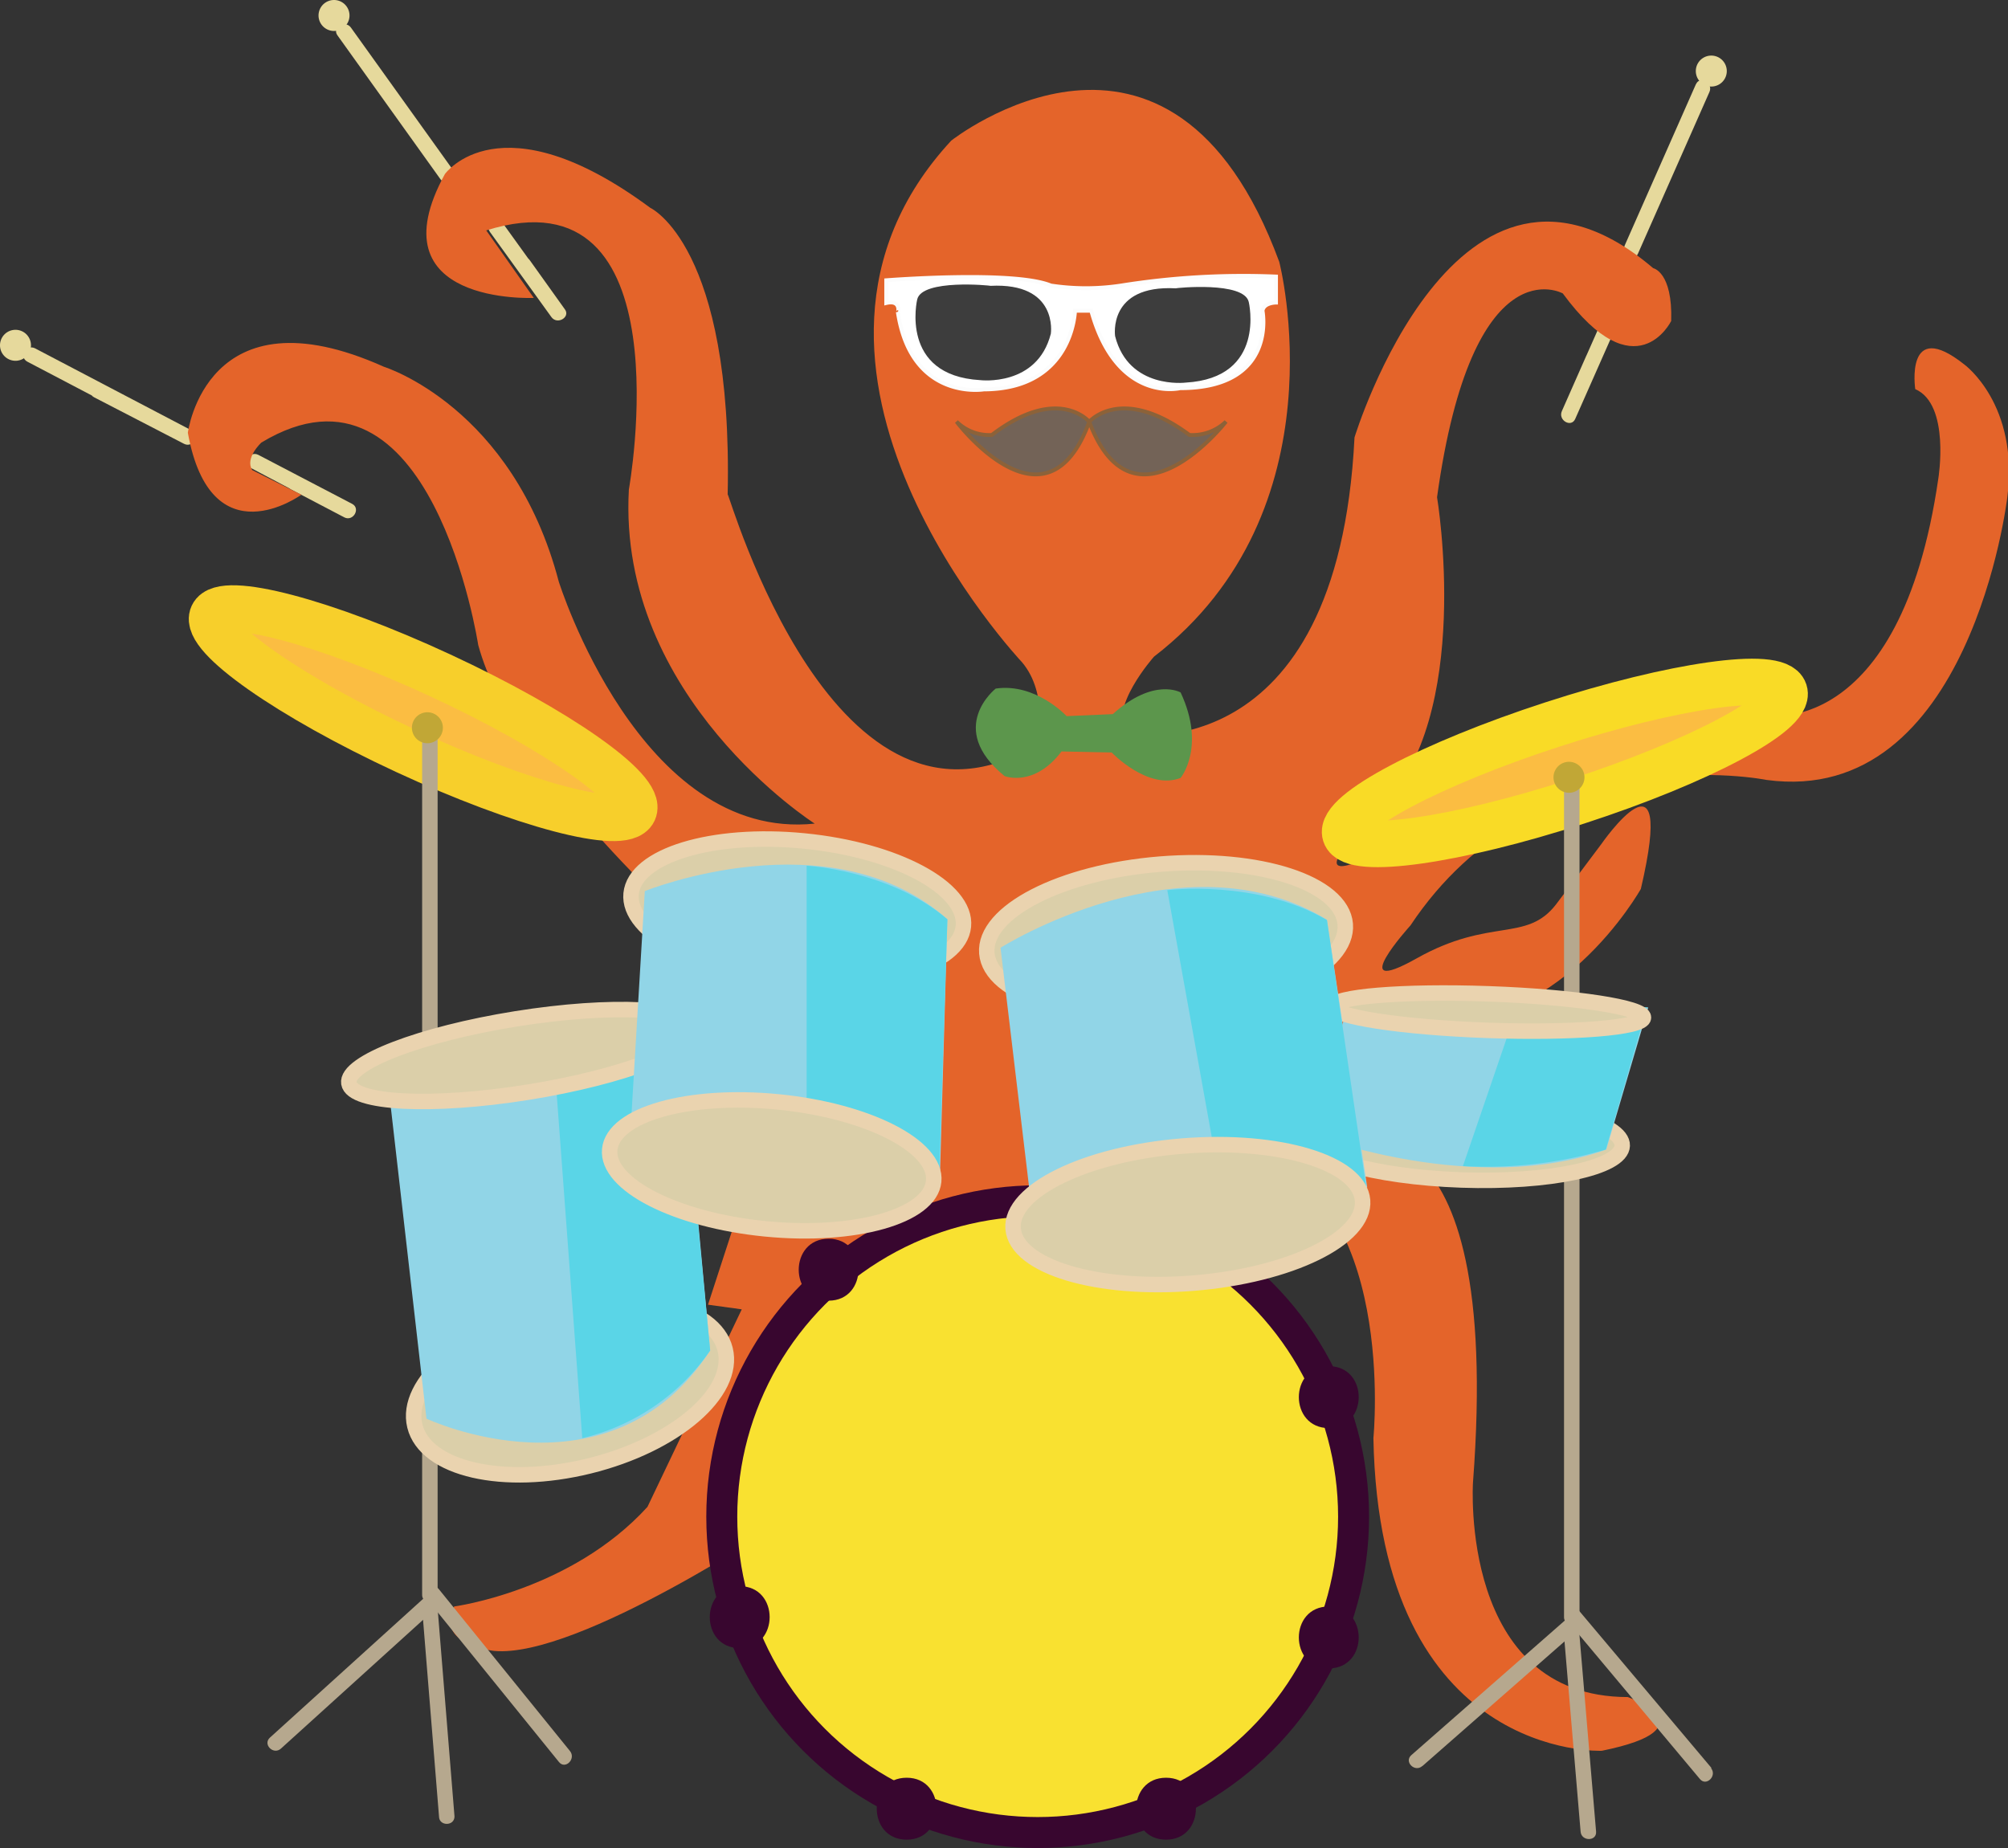 <svg xmlns="http://www.w3.org/2000/svg" viewBox="0 0 129.67 119.35"><rect x="0" y="0" width="129.67" height="119.35" fill="#333333" stroke="none"/><defs><style>.cls-1{fill:#e6d99c;}.cls-2{fill:#e4642a;}.cls-3{fill:#5c964c;}.cls-4{fill:#736357;stroke:#8c6239;}.cls-10,.cls-13,.cls-14,.cls-4,.cls-5,.cls-7{stroke-miterlimit:10;}.cls-4,.cls-5{stroke-width:0.25px;}.cls-5{fill:#fff;stroke:#fcfcfc;}.cls-6{fill:#3d3d3d;}.cls-7,.cls-8{fill:#f9e130;}.cls-7{stroke:#38062f;stroke-width:2px;}.cls-9{fill:#38062f;}.cls-10,.cls-13{fill:#fbbd42;stroke-width:3px;}.cls-10{stroke:#f9db26;}.cls-11{fill:#b6a88e;}.cls-12{fill:#c1a736;}.cls-13{stroke:#f7cf2b;}.cls-14{fill:#dbcfa9;stroke:#ead3af;}.cls-15{fill:#91d5e7;}.cls-16{fill:#5ad5e7;}</style></defs><title>E3</title><g id="Layer_2" data-name="Layer 2"><g id="DESIGNmain"><g id="ELEC_copy" data-name="ELEC copy"><g id="E_Octopus_copy_4" data-name="E_Octopus copy 4"><g id="Octopus"><g id="Stick"><path class="cls-1" d="M1,23.3a1,1,0,0,0,0-2,1,1,0,0,0,0,2Z"/><path class="cls-1" d="M1.77,23.36l10.11,5.3.5-.86-5.8-3c-.57-.3-1.08.56-.5.86l5.8,3c.57.3,1.08-.56.5-.86L2.27,22.5c-.57-.3-1.08.56-.5.86Z"/><path class="cls-1" d="M16.23,30.24l6,3.17.51-.87-3.47-1.81c-.57-.3-1.08.56-.51.86l3.47,1.82c.57.3,1.08-.57.51-.87l-6.05-3.16c-.57-.3-1.07.56-.5.86Z"/></g><g id="Stick-2" data-name="Stick"><path class="cls-1" d="M21.57,2a1,1,0,0,0,0-2,1,1,0,0,0,0,2Z"/><path class="cls-1" d="M21.79,2.28l6.65,9.29.87-.51L25.49,5.74c-.37-.52-1.24,0-.86.5l3.81,5.33c.37.52,1.24,0,.87-.51L22.66,1.78c-.38-.52-1.24,0-.87.5Z"/><path class="cls-1" d="M31.61,14.94l4,5.54.87-.5-2.28-3.19c-.37-.51-1.24,0-.87.51l2.28,3.18c.38.52,1.24,0,.87-.5l-4-5.55c-.37-.52-1.23,0-.86.51Z"/></g><g id="Stick-3" data-name="Stick"><path class="cls-1" d="M110.51,5.59a1,1,0,0,0,0-2,1,1,0,0,0,0,2Z"/><path class="cls-1" d="M109.52,5.43l-4.61,10.44.86.51,2.65-6c.26-.58-.6-1.09-.86-.5l-2.65,6c-.26.58.6,1.09.86.51l4.62-10.45c.26-.58-.61-1.09-.87-.5Z"/><path class="cls-1" d="M103.62,20.31l-2.76,6.24.86.51,1.58-3.58c.26-.59-.6-1.1-.86-.51l-1.58,3.58c-.26.59.6,1.09.86.51l2.76-6.24c.26-.59-.6-1.1-.86-.51Z"/></g><g id="Body"><path class="cls-2" d="M67,48.05s.75-3.21-1-5.28c0,0-18.06-19.12-4.57-33.69,0,0,14.17-11.2,21.18,7.83,0,0,4.18,16.05-8.09,25.5,0,0-3,3.37-1.76,5,0,0,13.63,2.56,14.71-19.16,0,0,6.61-21.72,19.29-10.93,0,0,1.26.24,1.16,3.41,0,0-2.27,4.65-7-1.78,0,0-5.84-3.27-8.12,13.16,0,0,2.38,14.16-3.66,20.1s-.5,3-.5,3,14.35-11.68,25.24-9c0,0,8.81,1.76,11.29-15.3,0,0,.79-4.79-1.49-5.78,0,0-.69-4.66,3.17-1.59,0,0,3.56,2.58,2.77,8.61,0,0-2.38,20-15.54,18.22,0,0-14.75-3-23,9.4,0,0-4.34,4.79.41,2.12s7.08-1,9-3.49l2.92-3.89s4.88-7.05,2.55,2.9c0,0-5.44,9.71-14.25,8.43L86.8,73.87s10.29-4,8.32,21.88c0,0-.9,13.85,10,13.85,0,0,5.54,2-1.68,3.47,0,0-14.36.64-14.75-20.19,0,0,1.59-15.94-8.11-18.51L66.61,80l-16,18.21s-13.26,8.91-18.7,8.41c0,0-3.86-.39-2.58-2.87,0,0,7.53-1,12.48-6.43L47.9,84.56l-2.18-.3,4.06-12.47.1-5,1.59-6.64-6.24.4s-12-10.29-14.35-18.9c0,0-3-19.7-14-13.07,0,0-1.09,1-.59,1.78l3.17,1.59s-5.84,4.25-7.33-4c0,0,1.19-9.41,12.67-4.26,0,0,8.31,2.57,11.28,13.86,0,0,5.25,16.82,16.53,15.64,0,0-12.76-8.12-12-21.58,0,0,3.76-20.79-9.21-16.73l3.07,4.36s-10.39.49-5.74-8c0,0,3.56-5,13.26,2.18,0,0,5.35,2.44,5,18.51C47.11,31.91,53.93,56.08,67,48.05Z"/></g><path id="Bow" class="cls-3" d="M68.88,46.25s-2-2.16-4.58-1.78c0,0-3.24,2.54.57,5.65,0,0,1.9.76,3.68-1.59l3.24.07s2.35,2.46,4.45,1.64c0,0,1.65-2,0-5.52,0,0-1.72-1-4.38,1.4Z"/><g id="Beard"><path class="cls-4" d="M70.34,27.24s2.06-2.42,6.47.85a3.13,3.13,0,0,0,2.36-.86S73.21,34.89,70.34,27.24Z"/><path class="cls-4" d="M70.34,27.24s-2-2.42-6.29.85a3,3,0,0,1-2.28-.86S67.55,34.89,70.34,27.24Z"/></g><g id="Glasses"><path id="Glasses-2" data-name="Glasses" class="cls-5" d="M57.23,19.57V18.1s8.24-.65,10.63.34a15.08,15.08,0,0,0,4.54,0,50.13,50.13,0,0,1,10-.58v1.68s-.79,0-.87.53c0,0,1,5-5.32,5,0,0-4.08,1-5.74-5H69.42s-.11,5.06-5.89,5.08c0,0-4.68.77-5.55-5C58,20.21,58.21,19.34,57.23,19.57Z"/><path class="cls-6" d="M59.23,19.34s-1.17,4.91,4.07,5.21c0,0,3.68.45,4.56-3,0,0,.5-3.32-3.91-3.09C64,18.44,59.53,18,59.23,19.34Z"/><path class="cls-6" d="M80.64,19.5s1.17,4.91-4.08,5.21c0,0-3.67.46-4.55-3,0,0-.5-3.32,3.91-3.09C75.92,18.6,80.33,18.15,80.64,19.5Z"/></g></g><g id="Drump1_copy_4" data-name="Drump1 copy 4"><g id="Big_drum" data-name="Big drum"><circle id="Big_drum-2" data-name="Big drum" class="cls-7" cx="67.01" cy="97.95" r="20.4"/><path class="cls-8" d="M85.81,90.23"/><path class="cls-9" d="M85.81,92.23c2.57,0,2.58-4,0-4s-2.58,4,0,4Z"/><path class="cls-8" d="M85.81,105.75"/><path class="cls-9" d="M85.81,107.75c2.57,0,2.58-4,0-4s-2.58,4,0,4Z"/><path class="cls-8" d="M75.3,116.81"/><path class="cls-9" d="M75.3,118.81c2.57,0,2.57-4,0-4s-2.58,4,0,4Z"/><path class="cls-8" d="M58.55,116.81"/><path class="cls-9" d="M58.55,118.81c2.57,0,2.57-4,0-4s-2.58,4,0,4Z"/><path class="cls-8" d="M47.77,104.44"/><path class="cls-9" d="M47.77,106.44c2.57,0,2.58-4,0-4s-2.58,4,0,4Z"/><path class="cls-8" d="M74.27,79.28"/><path class="cls-9" d="M74.27,81.28c2.57,0,2.58-4,0-4s-2.58,4,0,4Z"/><path class="cls-8" d="M53.51,82"/><path class="cls-9" d="M53.51,84c2.57,0,2.57-4,0-4s-2.58,4,0,4Z"/></g><g id="yellow2"><ellipse class="cls-10" cx="101.05" cy="49.28" rx="14.9" ry="2.61" transform="translate(-10.28 33.63) rotate(-18)"/><g id="Foot"><path class="cls-11" d="M101,51v53.44a.5.5,0,0,0,1,0V51a.5.5,0,0,0-1,0Z"/><path class="cls-11" d="M91.85,114.06l10-8.77c.48-.43-.23-1.13-.71-.71l-10,8.77c-.49.43.22,1.13.7.71Z"/><path class="cls-11" d="M110.53,114.19,102,104.06c-.41-.5-1.12.21-.71.7l8.49,10.14c.41.49,1.12-.22.71-.71Z"/><path class="cls-11" d="M103.07,118.29l-1.1-13c0-.63-1-.64-1,0l1.1,13c.05.64,1.05.64,1,0Z"/></g><path class="cls-12" d="M101.32,51.2a1,1,0,0,0,0-2,1,1,0,0,0,0,2Z"/></g><g id="yellow1"><ellipse class="cls-13" cx="27.33" cy="46.05" rx="2.68" ry="14.98" transform="translate(-25.95 51.46) rotate(-65.1)"/><g id="Foot-2" data-name="Foot"><path class="cls-11" d="M27.26,47.8V103a.5.5,0,0,0,1,0V47.8a.5.5,0,0,0-1,0Z"/><path class="cls-11" d="M18.14,112.93l10-9.06c.48-.43-.23-1.14-.71-.71l-10,9.06c-.48.44.23,1.14.71.71Z"/><path class="cls-11" d="M36.81,113.09l-8.48-10.47c-.41-.5-1.11.22-.71.71L36.1,113.8c.41.5,1.11-.21.71-.71Z"/><path class="cls-11" d="M29.35,117.31l-1.09-13.43c-.05-.64-1.05-.64-1,0l1.09,13.43c0,.64,1,.64,1,0Z"/></g><path class="cls-12" d="M27.6,48a1,1,0,0,0,0-2,1,1,0,0,0,0,2Z"/></g><g id="Drum1"><ellipse class="cls-14" cx="36.8" cy="89.63" rx="10.32" ry="5.2" transform="translate(-20.39 11.42) rotate(-13.86)"/><path class="cls-15" d="M25.19,71.1l2.35,20.52s11.83,5.57,18.32-4.4L43.78,64.88Z"/><path class="cls-16" d="M37.6,92.88a13.92,13.92,0,0,0,8.26-5.66L43.72,64.88l-8,2.69Z"/><ellipse class="cls-14" cx="33.71" cy="68.17" rx="11.32" ry="2.4" transform="translate(-10.35 6.18) rotate(-9.09)"/></g><g id="Drum4"><ellipse class="cls-14" cx="94.46" cy="73.64" rx="2.57" ry="10.3" transform="translate(17.62 165.51) rotate(-88.03)"/><path class="cls-15" d="M87,64.88,85,73.37s10.3,3.9,18.73.87l2.71-9.18Z"/><path class="cls-16" d="M94.47,75.31a27.3,27.3,0,0,0,9.23-1.07l2.66-9.19L98,65Z"/><ellipse class="cls-14" cx="96.09" cy="65.36" rx="1.18" ry="10.04" transform="translate(27.39 159.09) rotate(-87.98)"/></g><g id="Drum2"><ellipse class="cls-14" cx="51.49" cy="58.76" rx="4.48" ry="10.78" transform="translate(-12.02 104.28) rotate(-84.4)"/><path class="cls-15" d="M40.75,72.46l.89-14.91s12-4.87,19.54,1.82l-.47,16.2Z"/><path class="cls-16" d="M52.09,55.91s5.4.29,9.09,3.46l-.52,16.2-8.57-1.34Z"/><ellipse class="cls-14" cx="49.84" cy="75.26" rx="4.12" ry="10.51" transform="translate(-29.93 117.52) rotate(-84.4)"/></g><g id="Drum3"><ellipse class="cls-14" cx="75.3" cy="60.63" rx="11.61" ry="4.83" transform="translate(-4.63 6.24) rotate(-4.61)"/><path class="cls-15" d="M66.52,77.21l-1.91-16s11.78-7.46,21.08-1.81l2.6,17.28Z"/><path class="cls-16" d="M75.38,57.49s5.79-.72,10.31,1.93l2.54,17.29-9.35.21Z"/><ellipse class="cls-14" cx="76.7" cy="78.45" rx="11.32" ry="4.44" transform="translate(-6.05 6.41) rotate(-4.61)"/></g></g></g></g></g></g></svg>